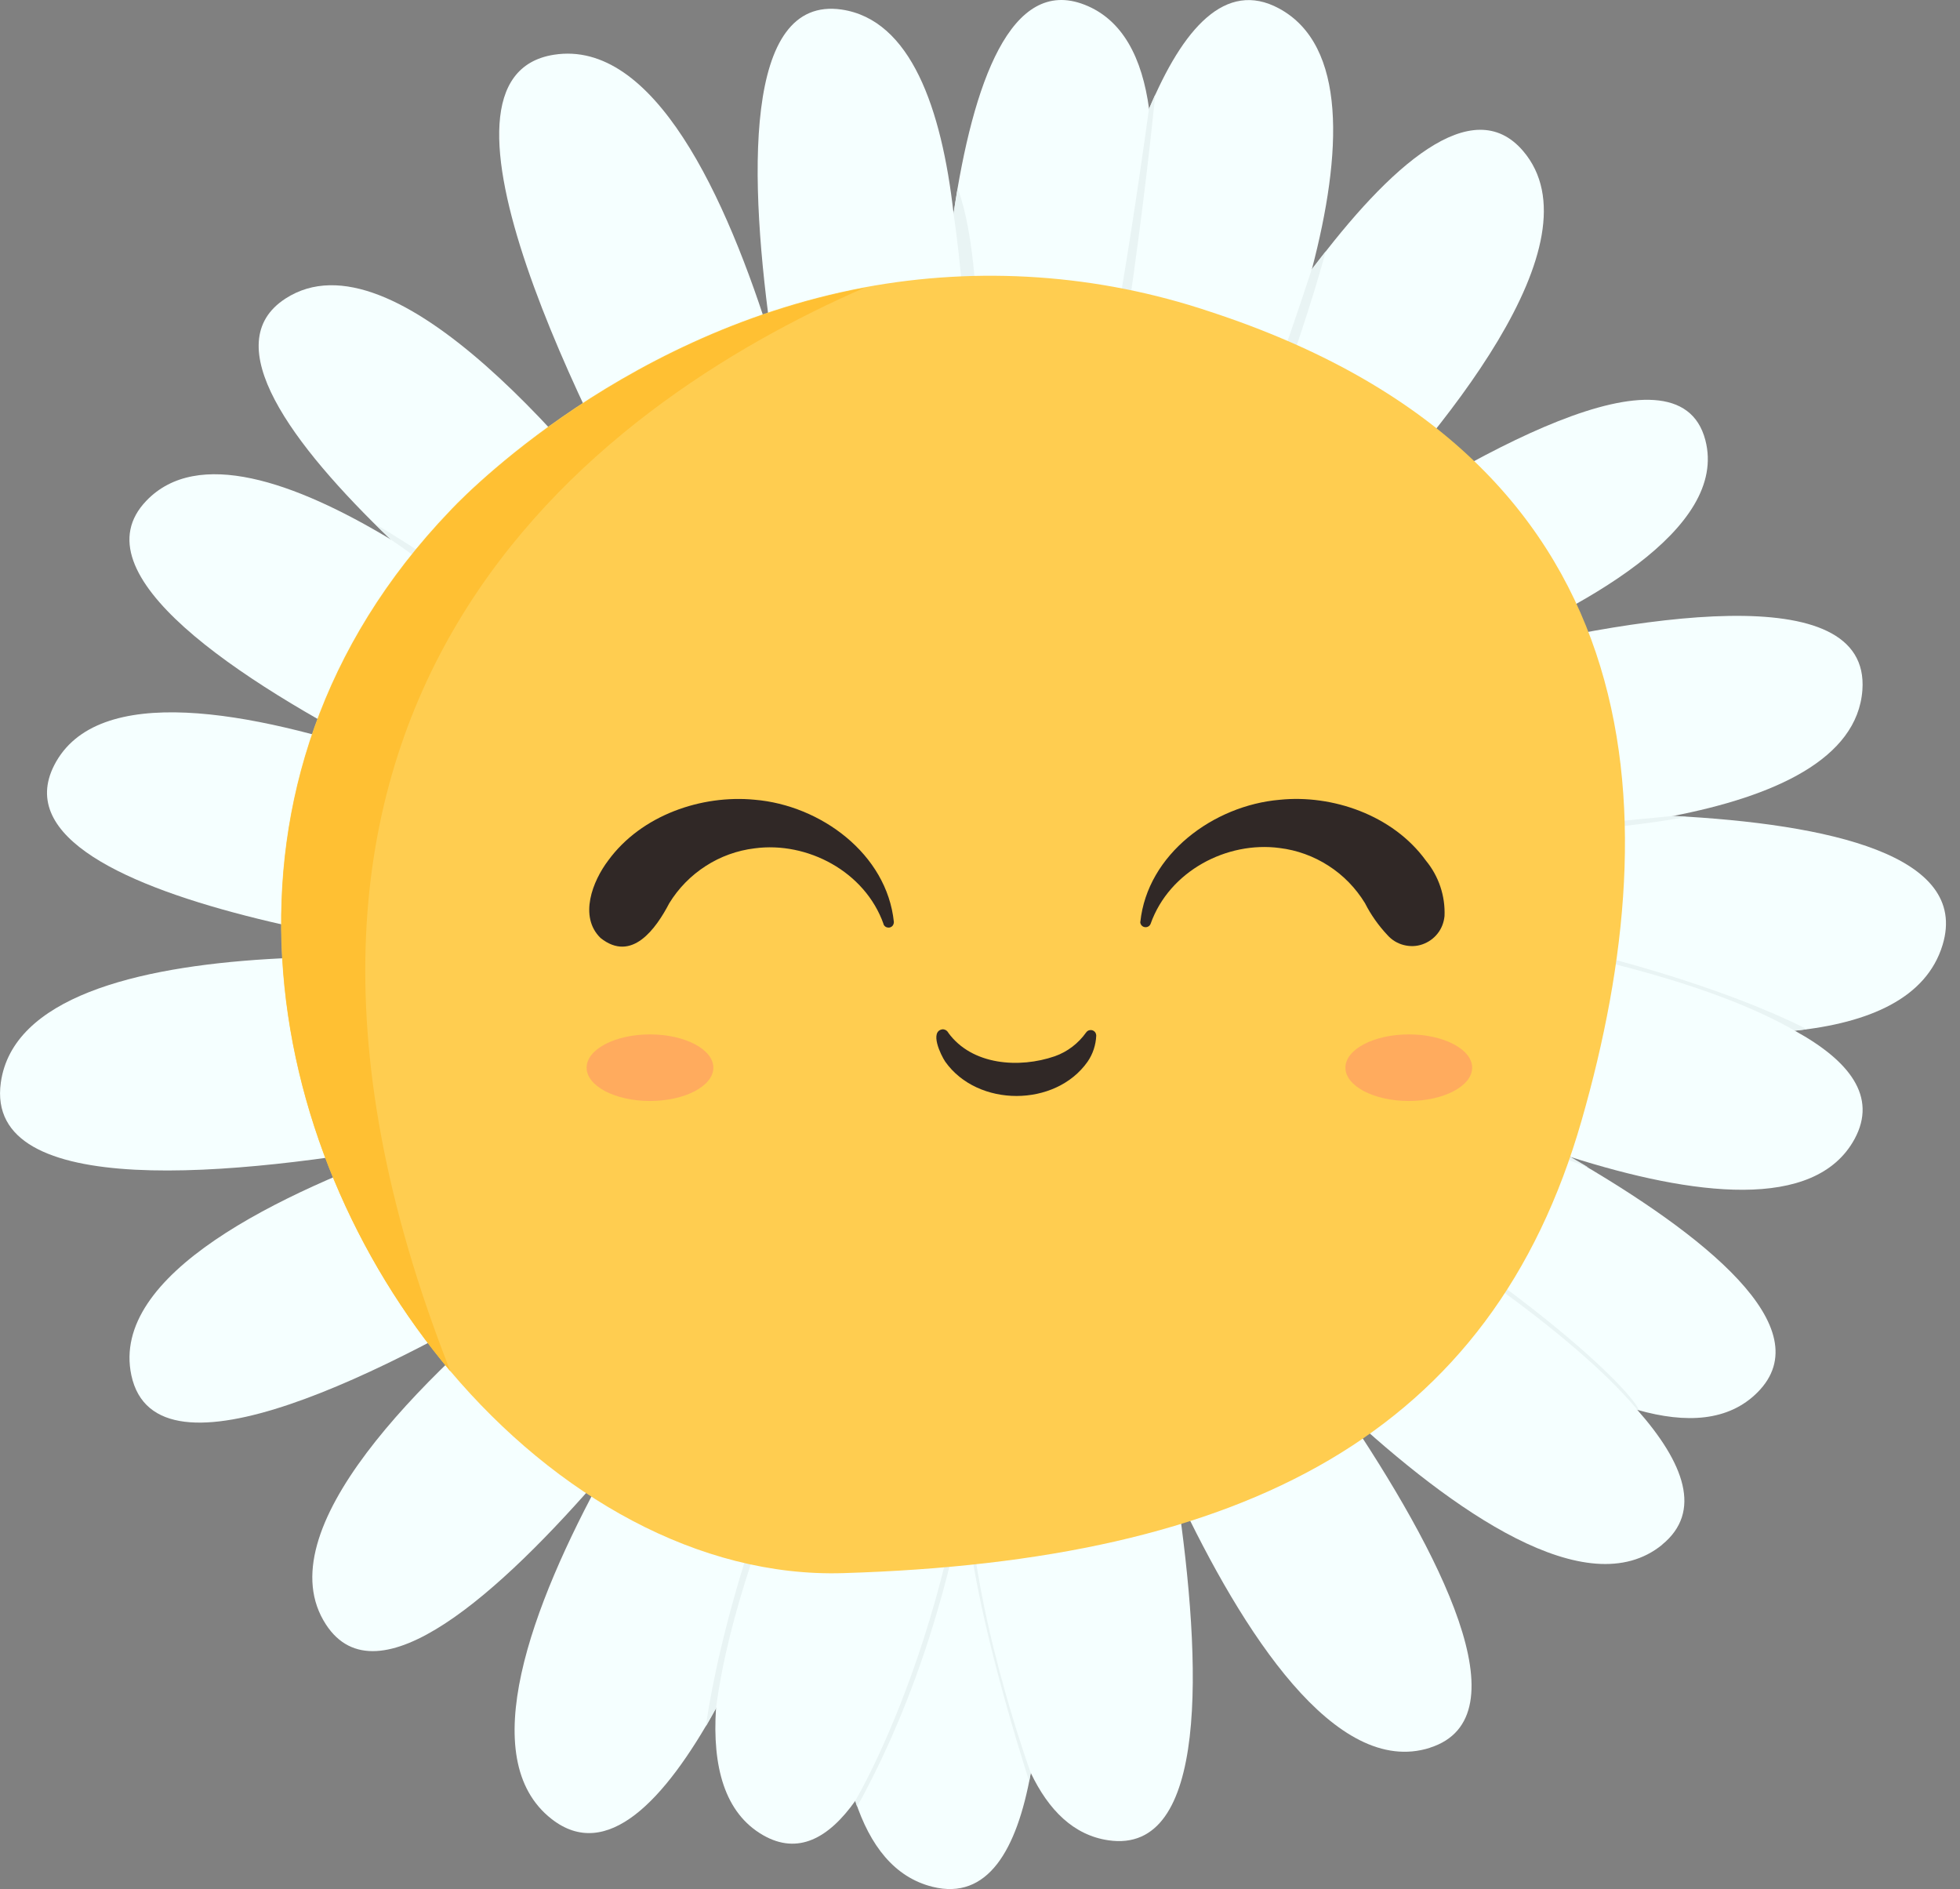 <svg width="55" height="53" viewBox="0 0 55 53" fill="none" xmlns="http://www.w3.org/2000/svg">
<rect x="0" y="0" width="55" height="53" fill="#808080" stroke="none"/>
<g clip-path="url(#clip0_216_4349)">
<path d="M29.671 16.37L29.435 16.319C28.477 16.124 27.497 16.066 26.524 16.143C26.422 16.143 26.318 16.16 26.216 16.171C26.192 14.713 26.167 9.96 26.76 5.977C27.303 2.328 28.367 -0.674 30.433 0.132C31.508 0.551 32.05 1.63 32.244 3.05C32.833 7.297 30.318 14.591 29.671 16.37Z" fill="#F5FFFF"/>
<path d="M37.244 15.471C35.732 17.018 34.457 18.149 34.166 18.404L34.146 18.423C33.714 18.087 33.255 17.788 32.772 17.533C32.455 17.363 32.121 17.203 31.763 17.054L31.273 16.767C31.273 16.767 33.925 11.424 36.819 7.556C39 4.642 41.319 2.565 42.743 4.24C44.913 6.79 40.523 12.11 37.244 15.471Z" fill="#F5FFFF"/>
<path d="M36.815 7.546C35.57 12.313 32.799 17.537 32.799 17.537H32.772C32.455 17.367 32.121 17.206 31.763 17.057C31.429 16.913 31.076 16.785 30.705 16.664C30.356 16.551 30.012 16.456 29.674 16.377L29.439 16.326C29.669 14.198 30.529 7.157 32.248 3.052C33.189 0.799 34.389 -0.572 35.889 0.236C37.804 1.269 37.664 4.308 36.815 7.546Z" fill="#F5FFFF"/>
<path d="M40.828 18.553C38.67 19.429 36.655 20.035 35.838 20.275C35.791 20.199 35.744 20.128 35.695 20.056C35.28 19.463 34.782 18.934 34.217 18.485L34.168 18.409L33.84 17.909C33.84 17.909 35.282 16.791 37.24 15.467C41.138 12.84 47.086 9.404 47.854 12.347C48.505 14.836 44.467 17.076 40.828 18.551V18.553Z" fill="#F5FFFF"/>
<path d="M52.261 19.361C52.118 21.299 49.78 22.347 46.924 22.897C43.256 23.607 38.747 23.499 36.959 23.42C36.949 23.339 36.936 23.259 36.923 23.178C36.768 22.143 36.398 21.154 35.84 20.272C35.793 20.196 35.746 20.124 35.697 20.052C36.47 19.797 38.474 19.157 40.837 18.553C45.854 17.273 52.491 16.17 52.261 19.361Z" fill="#F5FFFF"/>
<path d="M52.04 31.959C50.929 33.992 47.497 33.55 44.069 32.46C40.847 31.433 37.627 29.829 36.342 29.157C36.357 29.108 36.372 29.059 36.385 29.013C36.413 28.913 36.442 28.813 36.47 28.711C36.621 28.152 36.755 27.588 36.846 27.023C36.923 26.57 36.98 26.114 37.013 25.665C39.298 25.939 46.809 26.968 50.369 28.921C51.893 29.758 52.689 30.766 52.04 31.959Z" fill="#F5FFFF"/>
<path d="M54.512 26.509C54.059 28.007 52.452 28.7 50.371 28.917C45.735 29.404 38.745 27.554 36.849 27.019C36.927 26.566 36.983 26.111 37.017 25.661C37.078 24.913 37.06 24.162 36.964 23.418C36.955 23.337 36.942 23.257 36.928 23.176C38.572 23.032 42.945 22.694 46.924 22.889C51.337 23.117 55.272 23.996 54.512 26.509Z" fill="#F5FFFF"/>
<path d="M49.318 39.064C48.507 39.878 47.318 39.944 45.952 39.557C41.992 38.43 36.6 33.467 35.01 31.946C35.046 31.897 35.08 31.848 35.114 31.795C35.655 30.987 36.066 30.099 36.338 29.164C36.353 29.115 36.368 29.066 36.382 29.021C36.41 28.921 36.438 28.821 36.466 28.719C37.655 29.225 41.013 30.7 44.066 32.469C47.833 34.639 51.116 37.261 49.318 39.064Z" fill="#F5FFFF"/>
<path d="M40.123 49.037C37.483 49.874 34.87 45.81 33.035 41.916C32.057 39.819 31.205 37.666 30.484 35.466L31.533 34.698L31.589 34.671C32.061 34.462 32.514 34.214 32.942 33.929C33.063 33.85 33.176 33.769 33.291 33.682C33.834 34.335 35.838 36.783 37.704 39.546C40.4 43.54 42.805 48.184 40.123 49.035V49.037Z" fill="#F5FFFF"/>
<path d="M46.639 43.342C44.543 45.044 40.785 42.415 37.706 39.554C35.942 37.894 34.283 36.124 32.74 34.255L32.942 33.935C33.063 33.856 33.176 33.775 33.291 33.688C33.95 33.199 34.529 32.61 35.004 31.939C35.04 31.89 35.074 31.841 35.108 31.788C37.055 32.88 43.222 36.464 45.945 39.556C47.261 41.044 47.776 42.417 46.637 43.34L46.639 43.342Z" fill="#F5FFFF"/>
<path d="M31.101 51.631C30.125 51.488 29.424 50.783 28.926 49.743C27.103 45.941 28.012 37.637 28.265 35.635L28.427 35.609C29.493 35.435 30.537 35.131 31.531 34.706L31.588 34.68C31.718 35.191 32.514 38.413 33.029 41.915C33.736 46.719 33.912 52.049 31.101 51.631Z" fill="#F5FFFF"/>
<path d="M28.925 49.742C28.535 51.914 27.712 53.321 26.167 52.936C25.096 52.669 24.413 51.776 24 50.522C22.615 46.307 24.311 38.029 24.781 35.926H25.101C25.601 35.911 26.084 35.884 26.554 35.844C27.15 35.795 27.718 35.725 28.267 35.635L28.429 35.608C28.712 37.574 29.729 45.276 28.925 49.742Z" fill="#F5FFFF"/>
<path d="M24.607 35.918C24.224 37.308 22.373 43.794 20.092 47.928C18.64 50.558 17.014 52.235 15.478 51.034C13.314 49.342 14.891 45.081 16.961 41.308C18.236 39.023 19.66 36.825 21.221 34.728C21.39 34.84 21.564 34.946 21.739 35.042C22.573 35.52 23.498 35.812 24.452 35.903C24.502 35.913 24.562 35.914 24.609 35.918H24.607Z" fill="#F5FFFF"/>
<path d="M27.856 36.102C27.856 36.102 26.594 46.862 24.002 50.523C23.251 51.58 22.39 52.047 21.415 51.489C20.326 50.866 19.987 49.55 20.092 47.928C20.36 43.763 23.549 37.578 24.447 35.907C24.5 35.907 24.554 35.916 24.607 35.918C24.66 35.922 24.722 35.918 24.781 35.926H25.101C25.601 35.911 26.084 35.884 26.554 35.845L27.854 36.1L27.856 36.102Z" fill="#F5FFFF"/>
<path d="M21.738 35.036C20.253 37.206 18.659 39.299 16.959 41.303C14.019 44.717 10.584 47.788 9.146 45.576C7.433 42.947 11.829 38.636 15.37 35.765C17.153 34.319 18.723 33.24 19.185 32.929C19.241 32.995 19.298 33.057 19.357 33.121C19.904 33.733 20.528 34.273 21.213 34.725C21.392 34.842 21.562 34.946 21.739 35.036H21.738Z" fill="#F5FFFF"/>
<path d="M16.764 23.925C16.512 25.011 16.461 26.133 16.61 27.238C13.789 26.994 -0.54 25.508 1.521 21.47C2.719 19.125 7.069 19.95 10.944 21.265C12.948 21.959 14.91 22.77 16.821 23.689C16.8 23.769 16.781 23.846 16.763 23.924L16.764 23.925Z" fill="#F5FFFF"/>
<path d="M18.225 20.755C18.185 20.81 18.145 20.865 18.11 20.92C17.523 21.762 17.089 22.701 16.825 23.694C16.804 23.771 16.785 23.849 16.766 23.926C15.725 23.496 13.372 22.51 10.944 21.267C6.66 19.076 2.134 16.098 4.109 14.047C5.537 12.561 8.263 13.507 10.973 15.139C14.029 16.978 17.07 19.684 18.227 20.755H18.225Z" fill="#F5FFFF"/>
<path d="M20.475 18.523C20.415 18.567 20.358 18.61 20.302 18.651C19.875 18.971 19.476 19.324 19.106 19.707C18.789 20.038 18.494 20.389 18.225 20.761C18.185 20.816 18.145 20.87 18.11 20.925C16.902 20.064 13.616 17.669 10.971 15.146C8.158 12.451 6.077 9.626 8.012 8.376C11.063 6.402 16.314 12.729 18.966 16.353C19.706 17.375 20.243 18.164 20.475 18.523Z" fill="#F5FFFF"/>
<path d="M23.387 16.889C23.302 16.922 23.215 16.959 23.132 16.995C22.19 17.395 21.298 17.905 20.475 18.517C20.415 18.561 20.358 18.604 20.302 18.646C20.145 18.387 19.636 17.543 18.97 16.361C16.4 11.79 11.514 2.17 15.542 1.536C18.334 1.096 20.377 5.464 21.681 9.687C22.394 12.051 22.964 14.455 23.385 16.889H23.387Z" fill="#F5FFFF"/>
<path d="M19.385 33.17C19.385 33.17 17.672 34.377 15.374 35.773C10.948 38.455 4.379 41.822 3.686 38.585C3.085 35.763 7.795 33.476 11.923 32.039C13.772 31.403 15.653 30.859 17.557 30.413C17.61 30.53 17.666 30.645 17.727 30.759C18.11 31.503 18.574 32.203 19.113 32.842L19.192 32.934C19.249 33 19.306 33.063 19.364 33.127L19.385 33.172V33.17Z" fill="#F5FFFF"/>
<path d="M17.723 30.756C17.368 30.849 14.902 31.491 11.918 32.037C6.569 33.017 -0.441 33.693 0.023 30.373C0.689 25.616 13.819 26.927 16.613 27.261C16.761 28.354 17.079 29.418 17.555 30.411C17.608 30.528 17.664 30.643 17.725 30.756H17.723Z" fill="#F5FFFF"/>
<path d="M26.522 16.149C26.42 16.149 26.316 16.166 26.215 16.177C25.945 16.207 25.681 16.245 25.424 16.294C24.728 16.427 24.045 16.625 23.384 16.887C23.3 16.919 23.213 16.955 23.13 16.993C22.892 16.043 22.149 12.952 21.675 9.681C20.99 4.963 20.864 -0.132 23.617 0.268C25.554 0.555 26.422 3.031 26.758 5.985C27.195 9.873 26.711 14.576 26.52 16.151L26.522 16.149Z" fill="#F5FFFF"/>
<path d="M26.758 5.985L26.871 5.286C26.871 5.286 28.112 8.038 26.871 16.128L26.522 16.149C26.522 16.149 27.669 12.34 26.758 5.983V5.985Z" fill="#E9F4F4"/>
<path d="M23.132 16.995L22.885 17.102C22.885 17.102 21.96 14.893 21.424 8.902L21.743 10.141C21.743 10.141 22.573 14.95 23.132 16.993V16.995Z" fill="#E9F4F4"/>
<path d="M37.202 7.048C37.202 7.048 36.08 11.435 33.127 17.735C32.921 17.614 32.787 17.539 32.787 17.539C32.787 17.539 34.059 15.909 36.812 7.548L37.202 7.048Z" fill="#E9F4F4"/>
<path d="M32.242 3.05L32.419 2.646C32.419 2.646 31.555 11.607 30.097 16.494L29.669 16.377C29.669 16.377 30.84 13.267 32.242 3.052V3.05Z" fill="#E9F4F4"/>
<path d="M18.966 16.353L18.681 15.954C18.681 15.954 19.072 17.042 20.191 18.753L20.411 18.568C19.836 17.895 19.349 17.151 18.966 16.353Z" fill="#E9F4F4"/>
<path d="M10.973 15.14L10.535 14.71C10.535 14.71 13.872 16.564 18.268 20.663L18.11 20.916C18.11 20.916 13.94 17.167 10.973 15.142V15.14Z" fill="#E9F4F4"/>
<path d="M10.941 21.267L10.212 21.027C10.212 21.027 11.069 21.851 16.723 24.109L16.763 23.926C16.763 23.926 12.935 22.342 10.941 21.267Z" fill="#E9F4F4"/>
<path d="M14.04 27.012C14.04 27.012 16.023 27.181 16.61 27.24L16.634 27.408C15.583 27.376 14.538 27.231 13.518 26.977L14.04 27.012Z" fill="#E9F4F4"/>
<path d="M11.82 32.056C13.812 31.746 15.783 31.312 17.723 30.757L17.828 30.951C17.828 30.951 15.312 32.068 11.161 32.309L11.821 32.056H11.82Z" fill="#E9F4F4"/>
<path d="M19.36 33.124C17.942 33.865 16.604 34.752 15.37 35.77L14.589 36.239C14.589 36.239 16.144 34.803 19.149 32.883L19.362 33.124H19.36Z" fill="#E9F4F4"/>
<path d="M16.959 41.308C16.959 41.308 21.243 36.128 21.738 35.042L22.085 35.225C22.085 35.225 18.647 39.882 16.632 41.916L16.959 41.31V41.308Z" fill="#E9F4F4"/>
<path d="M24.607 35.918C24.607 35.918 20.77 42.687 20.092 47.928C19.862 48.337 19.808 48.437 19.808 48.437C19.808 48.437 20.521 42.538 24.367 35.899L24.609 35.92L24.607 35.918Z" fill="#E9F4F4"/>
<path d="M24 50.522C24 50.522 27.495 44.691 27.52 35.745L27.663 35.726C27.663 35.726 27.914 43.686 24.052 50.69C24.03 50.636 24.013 50.579 24 50.52V50.522Z" fill="#E9F4F4"/>
<path d="M28.926 49.743C28.926 49.743 27.13 44.825 27.19 41.303L27.103 41.801C27.103 41.801 26.943 43.856 28.88 49.977L28.924 49.741L28.926 49.743Z" fill="#E9F4F4"/>
<path d="M31.589 34.679C31.589 34.679 32.361 37.665 33.031 41.914L33.131 42.122C32.802 39.595 32.333 37.091 31.721 34.617L31.589 34.678V34.679Z" fill="#E9F4F4"/>
<path d="M37.706 39.554C37.706 39.554 34.112 36.06 32.942 33.938L32.799 34.03C32.799 34.03 33.976 36.089 38.211 40.33L37.704 39.554H37.706Z" fill="#E9F4F4"/>
<path d="M35.115 31.79C35.115 31.79 43.053 36.097 45.952 39.557C46.222 39.629 43.968 36.653 35.244 31.605L35.115 31.79Z" fill="#E9F4F4"/>
<path d="M44.069 32.461C41.447 31.399 38.906 30.145 36.468 28.708L36.412 28.914C39.021 30.427 41.753 31.713 44.579 32.757L44.071 32.459L44.069 32.461Z" fill="#E9F4F4"/>
<path d="M37.01 25.662C37.01 25.662 46.028 26.428 50.365 28.917L50.703 28.878C50.703 28.878 46.197 26.404 37.027 25.416L37.01 25.662Z" fill="#E9F4F4"/>
<path d="M37.244 15.471C36.451 16.668 35.444 17.703 34.27 18.523C34.444 18.666 34.374 18.608 34.374 18.608C34.374 18.608 36.506 16.961 37.679 15.185L37.244 15.471Z" fill="#E9F4F4"/>
<path d="M41.504 18.271C41.504 18.271 38.106 19.153 36.027 20.583L36.091 20.696C36.091 20.696 38.796 19.082 40.828 18.553L41.504 18.271Z" fill="#E9F4F4"/>
<path d="M36.957 23.418C36.957 23.418 39.881 23.603 46.922 22.895L47.324 22.917C47.324 22.917 44.467 23.529 36.989 23.676L36.957 23.416V23.418Z" fill="#E9F4F4"/>
<path d="M44.383 31.431C41.859 40.239 34.936 43.796 23.655 44.136C19.616 44.257 15.605 41.981 12.634 38.465C7.319 32.166 5.367 21.898 12.634 14.322C12.634 14.322 17.137 9.404 24.247 8.064C27.482 7.461 30.817 7.693 33.937 8.738C46.404 12.809 46.91 22.633 44.383 31.431Z" fill="#FFCD50"/>
<path d="M12.64 38.476C7.326 32.177 5.374 21.908 12.64 14.332C12.64 14.332 17.144 9.415 24.254 8.075C16.742 11.362 5.228 19.673 12.64 38.476Z" fill="#FFC033"/>
<path d="M26.608 28.972C27.274 29.891 28.605 29.978 29.6 29.634C29.954 29.509 30.259 29.274 30.477 28.968C30.502 28.933 30.536 28.909 30.578 28.902C30.62 28.895 30.661 28.902 30.696 28.927C30.717 28.94 30.734 28.961 30.744 28.982C30.755 29.003 30.762 29.031 30.762 29.055C30.751 29.315 30.668 29.572 30.519 29.787C29.618 31.068 27.434 31.071 26.525 29.787C26.397 29.596 26.075 28.927 26.452 28.878C26.484 28.878 26.515 28.888 26.543 28.902C26.57 28.92 26.591 28.94 26.608 28.968V28.975V28.972Z" fill="#302826"/>
<path d="M31.999 25.868C32.197 23.966 34.052 22.599 35.907 22.439C37.38 22.286 39.086 22.866 40.011 24.143C40.372 24.58 40.559 25.136 40.535 25.701C40.517 25.882 40.452 26.052 40.341 26.191C40.23 26.333 40.081 26.437 39.911 26.496C39.741 26.555 39.56 26.558 39.387 26.513C39.214 26.468 39.058 26.374 38.937 26.239C38.683 25.968 38.468 25.666 38.302 25.337C38.042 24.913 37.695 24.556 37.279 24.289C36.863 24.021 36.395 23.851 35.907 23.792C34.433 23.595 32.814 24.434 32.287 25.92C32.273 25.954 32.249 25.982 32.218 25.996C32.187 26.014 32.148 26.017 32.114 26.01C32.079 26.003 32.048 25.982 32.027 25.954C32.006 25.927 31.996 25.892 31.996 25.854V25.861L31.999 25.868Z" fill="#302826"/>
<path d="M24.795 25.929C24.272 24.447 22.649 23.603 21.176 23.801C20.687 23.86 20.215 24.03 19.803 24.297C19.387 24.565 19.037 24.922 18.78 25.342C18.409 26.053 17.73 27.015 16.853 26.317C16.236 25.717 16.631 24.717 17.068 24.141C18 22.864 19.692 22.295 21.172 22.437C23.027 22.59 24.885 23.957 25.083 25.866C25.083 25.901 25.073 25.936 25.052 25.967C25.031 25.994 25 26.015 24.965 26.022C24.93 26.029 24.892 26.022 24.861 26.008C24.83 25.991 24.806 25.963 24.792 25.932V25.925L24.795 25.929Z" fill="#302826"/>
<path opacity="0.35" d="M18.239 30.889C19.22 30.889 20.018 30.469 20.018 29.955C20.018 29.441 19.22 29.021 18.239 29.021C17.258 29.021 16.461 29.441 16.461 29.955C16.461 30.469 17.258 30.889 18.239 30.889Z" fill="#FF6E79"/>
<path opacity="0.35" d="M39.533 30.889C40.514 30.889 41.311 30.469 41.311 29.955C41.311 29.441 40.514 29.021 39.533 29.021C38.552 29.021 37.754 29.441 37.754 29.955C37.754 30.469 38.552 30.889 39.533 30.889Z" fill="#FF6E79"/>
</g>
<defs>
<clipPath id="clip0_216_4349">
<rect width="54.606" height="53" fill="white"/>
</clipPath>
</defs>
</svg>

